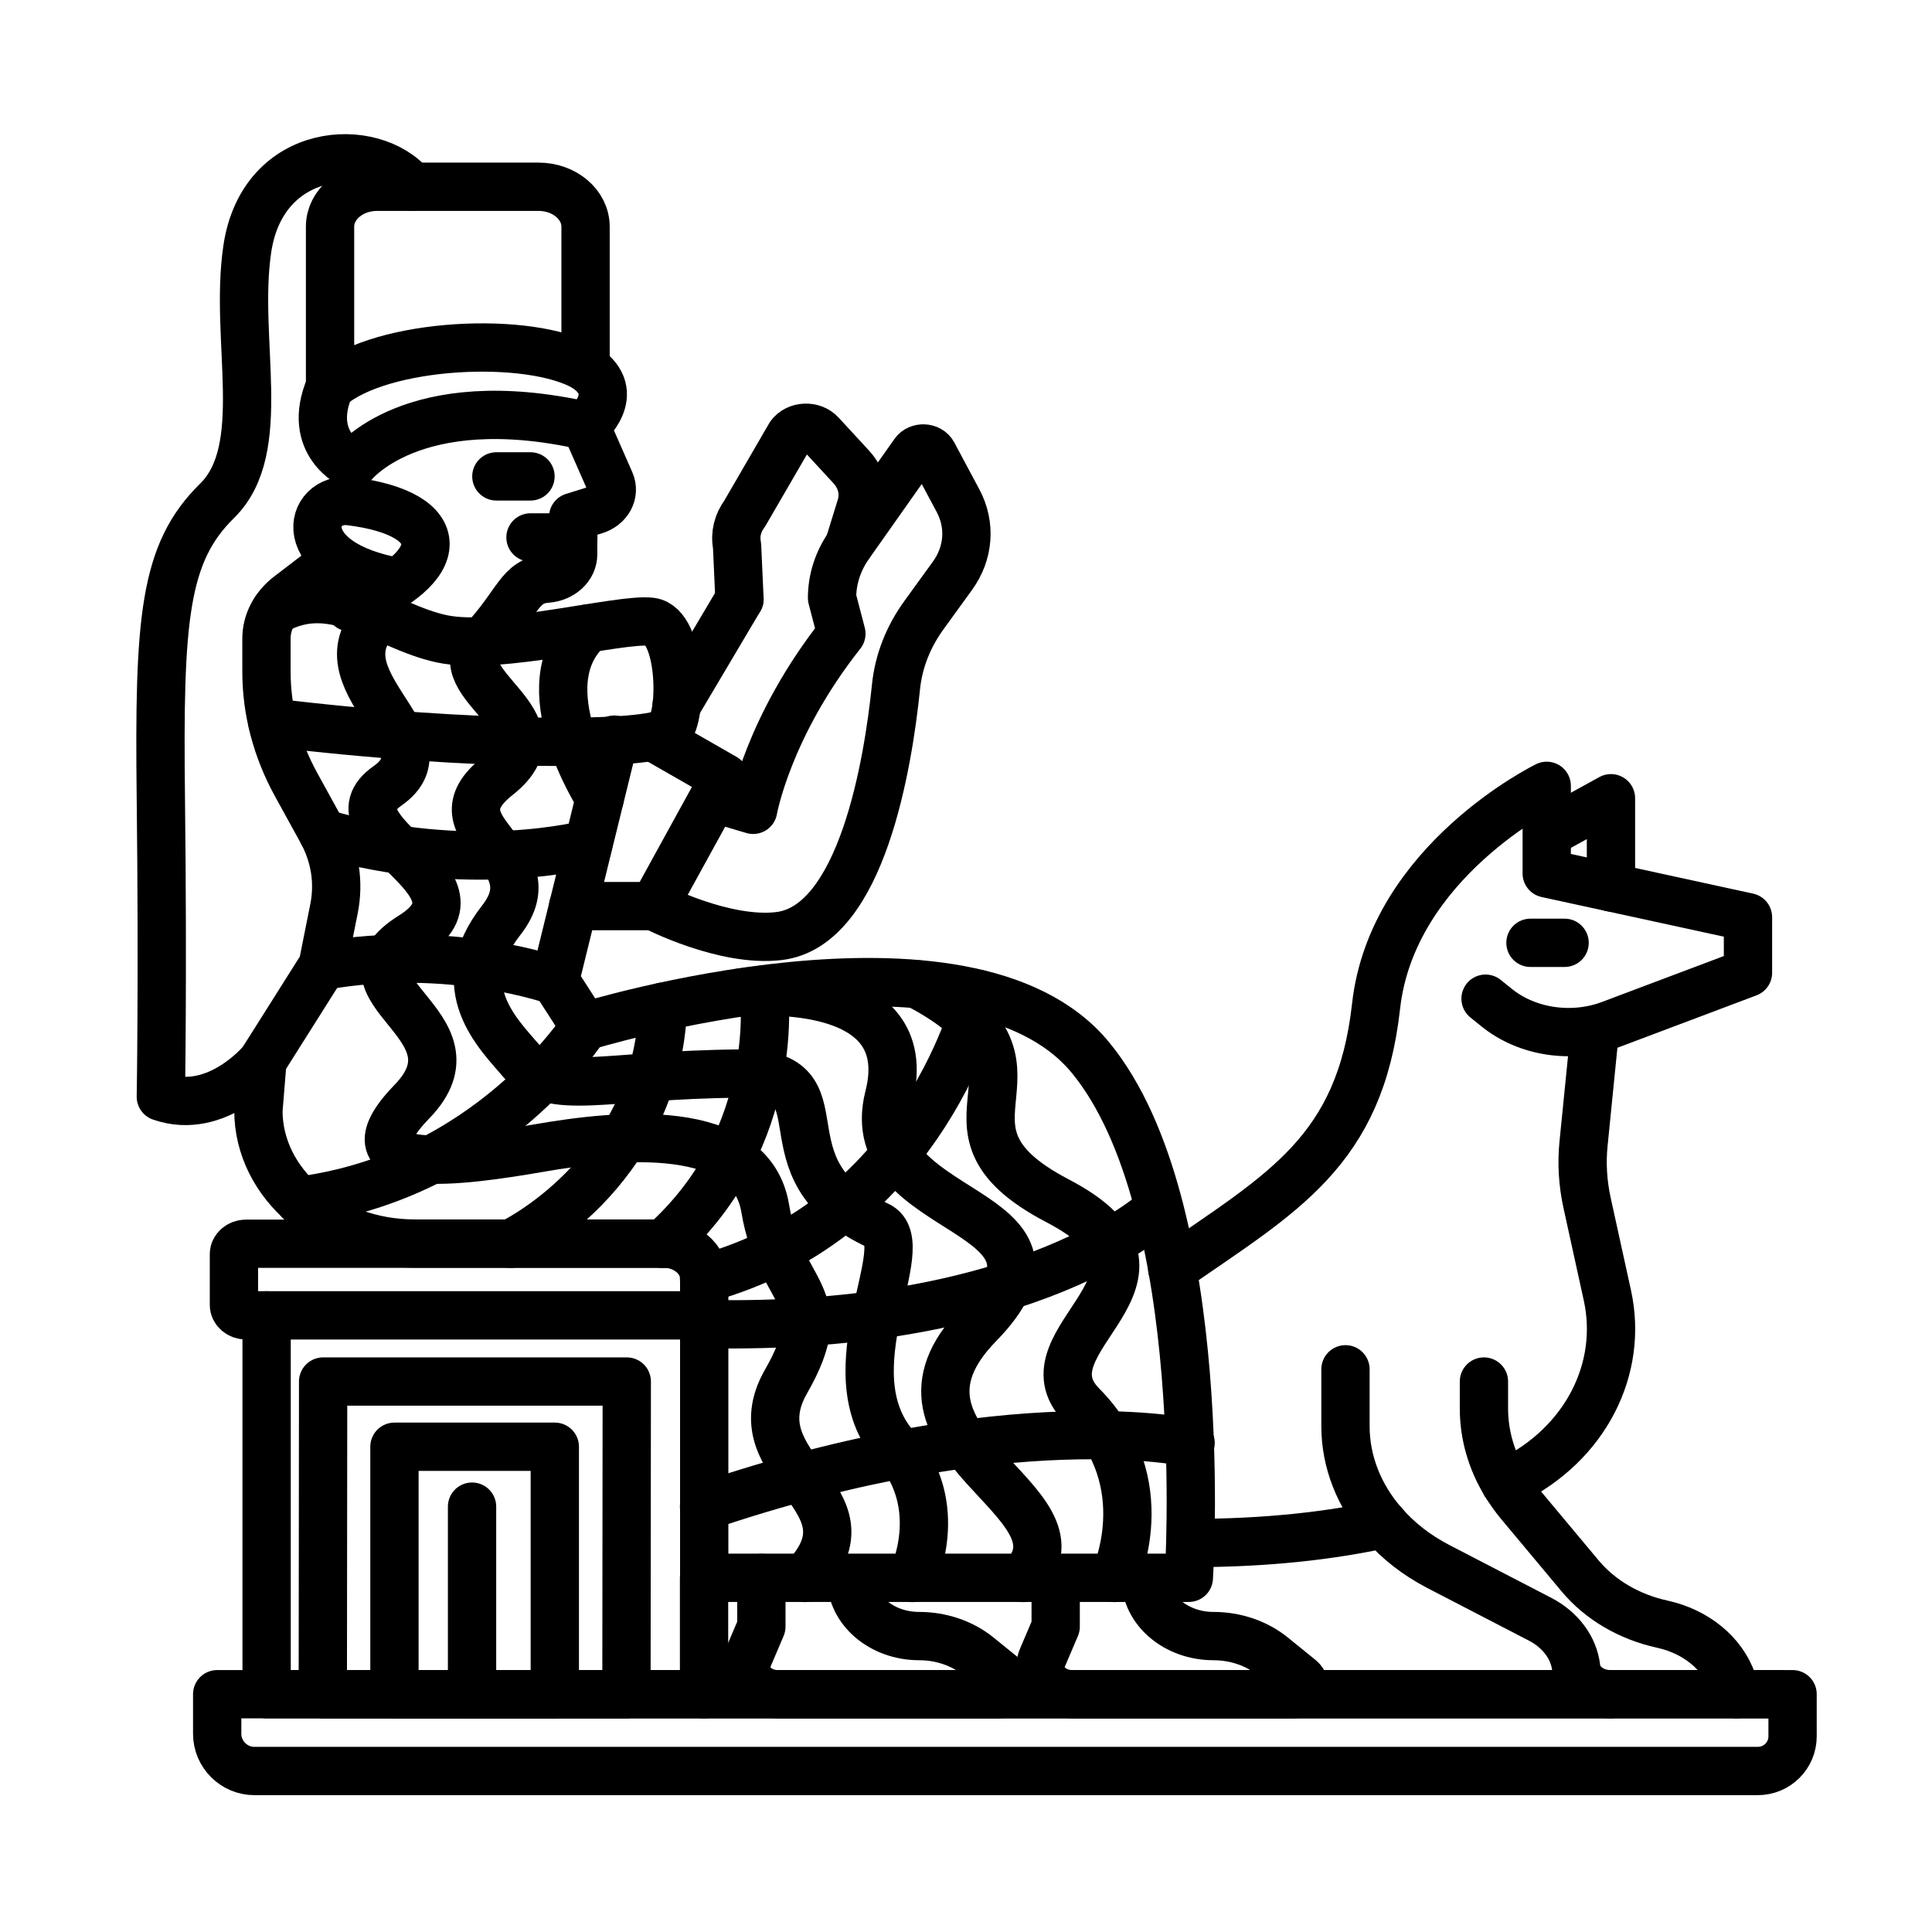 <?xml version="1.0" encoding="UTF-8"?>
<svg id="icons" xmlns="http://www.w3.org/2000/svg" viewBox="0 0 120 120">
  <defs>
    <style>
      .cls-1 {
        fill: none;
        stroke: #000;
        stroke-linecap: round;
        stroke-linejoin: round;
        stroke-width: 3px;
      }
    </style>
  </defs>
  <path class="cls-1" d="m36.37,22.83h0c-3.42-2.01-12.68-1.57-15.87,1.19h0v-9.94c0-1.37,1.31-2.48,2.92-2.48h10.03c1.61,0,2.92,1.11,2.92,2.48v8.75Z"/>
  <path class="cls-1" d="m20.49,24.02c-1.52,3.56,1.4,4.86,1.4,4.86,0,0,3.68-4.86,14.48-2.43,0,0,2.41-2,0-3.62"/>
  <path class="cls-1" d="m25.57,11.59c-2.41-2.92-9.25-2.57-10.21,3.87-.84,5.65,1.42,12.41-1.88,15.65s-3.62,7.34-3.49,18.46c.13,11.13,0,18.55,0,18.55,3.49,1.22,6.3-2.2,6.3-2.2l3.75-5.94.71-3.56c.32-1.62.06-3.29-.76-4.78l-1.6-2.91c-1.21-2.2-1.84-4.59-1.84-7.01v-2.06c0-1.02.51-1.99,1.4-2.67l2.09-1.6h0"/>
  <path class="cls-1" d="m38.15,45.94l-3.68,14.96,1.84,2.86s23.81-7.35,31.43,1.94,6.1,32.3,6.1,32.3h-30.1v-18.59c0-1.2-1.14-2.17-2.55-2.17h-15.43c-5.36,0-9.71-3.7-9.71-8.26l.25-3.07"/>
  <path class="cls-1" d="m47.29,98.01v3.02l-.83,1.95c-.46,1.09.49,2.25,1.85,2.25h13.74c.58,0,.87-.6.45-.95l-1.74-1.41c-.99-.8-2.3-1.25-3.67-1.25h0c-2.33,0-4.22-1.61-4.22-3.59h0"/>
  <path class="cls-1" d="m65.57,98.01v3.02l-.83,1.95c-.46,1.09.49,2.25,1.85,2.25h13.74c.58,0,.87-.6.45-.95l-1.74-1.41c-.99-.8-2.3-1.25-3.67-1.25h0c-2.33,0-4.22-1.61-4.22-3.59h0"/>
  <path class="cls-1" d="m18.61,74.58c11.79-1.52,17.7-10.81,17.7-10.81"/>
  <path class="cls-1" d="m41.18,77.26c7.5-6.68,6.26-15.8,6.26-15.8"/>
  <path class="cls-1" d="m43.73,79.42c13.84-3.77,17.06-17.68,17.06-17.68"/>
  <path class="cls-1" d="m43.73,82.24c20.44.43,28.26-7.18,28.26-7.18"/>
  <path class="cls-1" d="m43.73,93.58c19.05-6.48,30.22-3.96,30.22-3.96"/>
  <path class="cls-1" d="m20.05,59.99c7.93-1.4,14.41.92,14.41.92"/>
  <path class="cls-1" d="m20.05,51.75c9.08,2.66,16.49.68,16.49.68"/>
  <path class="cls-1" d="m16.92,44.88c12.38,1.51,23.64,1.49,24.59.52s.82-6.54-1.08-6.78-9.44,1.81-12.98,1.06-6.67-3.83-10.35-1.77"/>
  <path class="cls-1" d="m43.73,81.7H15.29c-.42,0-.76-.29-.76-.65v-3.15c0-.36.34-.65.76-.65h26.8"/>
  <line class="cls-1" x1="110.53" y1="105.23" x2="107.87" y2="105.23"/>
  <polyline class="cls-1" points="100.02 105.23 80.34 105.23 66.61 105.23 62.06 105.23 48.32 105.23 43.74 105.23 38.91 105.23 34.47 105.23 29.33 105.23 24.5 105.23 20.06 105.23 16.56 105.23 16.56 81.7"/>
  <polygon class="cls-1" points="38.91 105.23 20.05 105.23 20.07 85.81 38.93 85.81 38.91 105.23"/>
  <line class="cls-1" x1="43.73" y1="98.01" x2="43.73" y2="105.23"/>
  <rect class="cls-1" x="24.5" y="89.86" width="9.96" height="15.37"/>
  <line class="cls-1" x1="29.32" y1="93.58" x2="29.32" y2="105.23"/>
  <path class="cls-1" d="m72.81,78.82c6.86-4.75,11.66-7.31,12.66-16.32,1-9.01,10.6-13.69,10.6-13.69v5.44l12.5,2.72v3.45l-8.52,3.21c-2.4.91-5.21.49-7.11-1.06l-.67-.54"/>
  <path class="cls-1" d="m73.95,95.84c4.74,0,8.7-.46,11.99-1.18"/>
  <path class="cls-1" d="m93.5,92.14c.1-.05.21-.1.31-.15,4.69-2.31,7.02-6.99,6.03-11.52l-1.26-5.74c-.27-1.23-.35-2.48-.22-3.73l.7-6.99"/>
  <polyline class="cls-1" points="96.12 51.75 100.06 49.58 100.06 55.12"/>
  <path class="cls-1" d="m93.5,92.14c.26.43.56.85.89,1.25l3.76,4.5c1.24,1.48,3.04,2.54,5.1,2.99,2.09.46,3.74,1.81,4.35,3.57l.27.78h-7.85c-1.09,0-2.01-.71-2.12-1.63-.14-1.25-.97-2.36-2.23-3.02l-6.35-3.29c-1.34-.7-2.48-1.59-3.38-2.63"/>
  <path class="cls-1" d="m92.17,85.81v1.67c0,1.63.46,3.23,1.33,4.66"/>
  <path class="cls-1" d="m83.57,85.05v3.53c0,2.22.85,4.35,2.37,6.08"/>
  <path class="cls-1" d="m36.37,26.45l1.53,3.48c.31.71-.11,1.5-.95,1.76l-1.35.42v2.32c0,.79-.71,1.44-1.63,1.51-1.74.13-1.76,1.5-4,3.9-2.54,2.72,5.28,4.94.94,8.36s3.48,4.81.22,8.96c-3.26,4.16-.19,7.04,1.29,8.78,1.86,2.19,5.02.81,13.59.74,6.82-.05.83,5.89,8.52,9.44,2.46,1.14-3.06,8.99,1.08,13.74,3.24,3.73,1.06,8.15,1.06,8.15"/>
  <line class="cls-1" x1="35.61" y1="33.38" x2="32.95" y2="33.38"/>
  <path class="cls-1" d="m21.73,37.72c6.33-2.5,6.2-5.83,0-6.59-2.54-.31-3.74,3.83,3.01,5.03"/>
  <path class="cls-1" d="m111.34,105.23v2.62c0,1.19-.97,2.15-2.16,2.15H15.8c-1.27,0-2.31-1.04-2.31-2.31v-2.46h97.85Z"/>
  <polyline class="cls-1" points="40.62 45.8 45 48.31 40.62 56.28 35.6 56.28"/>
  <path class="cls-1" d="m44.35,49.58l2.43.72s.9-5.15,5.48-10.94h0l-.58-2.22c0-1.17.37-2.31,1.08-3.31l4.02-5.7c.27-.39.95-.36,1.17.06l1.55,2.9c.81,1.51.68,3.26-.34,4.67l-1.76,2.43c-.99,1.36-1.59,2.89-1.75,4.49-.48,4.68-2.11,14.84-7.26,15.46-3.41.41-7.76-1.85-7.76-1.85"/>
  <line class="cls-1" x1="42.03" y1="43.79" x2="45.93" y2="37.21"/>
  <path class="cls-1" d="m45.93,37.21l-.15-3.32c-.14-.7.04-1.41.48-2l2.82-4.86c.43-.58,1.4-.62,1.9-.08l1.89,2.05c.65.7.87,1.62.6,2.48l-.73,2.36"/>
  <path class="cls-1" d="m23.61,38.25c-4.21,3.93,4.53,7.72.46,10.56-4.07,2.84,6.92,5.95,1.51,9.32s4.66,5.5,0,10.3,3.17,3.7,7.95,2.87,13.1-1.69,14,3.76c.91,5.45,4.41,5.3,1.29,10.75s5.89,7.21,1.16,12.2"/>
  <path class="cls-1" d="m63.54,98.01c4.53-4.81-10.02-8.3-2.75-15.75,7.27-7.45-7.53-6.46-5.58-14.13,1.96-7.67-9.21-6.48-9.21-6.48"/>
  <path class="cls-1" d="m56.99,61.14c9.89,5.17-.43,8.68,8.69,13.44s-2.52,8.62,1.52,12.71c4.8,4.85,2.03,10.72,2.03,10.72"/>
  <path class="cls-1" d="m36.55,39.03c-3.9,3.52.7,10.55.7,10.55"/>
  <path class="cls-1" d="m41.18,62.53c-.4,10.46-9.47,14.72-9.47,14.72"/>
  <line class="cls-1" x1="30.83" y1="29.59" x2="32.95" y2="29.59"/>
  <line class="cls-1" x1="95.06" y1="58.56" x2="97.18" y2="58.56"/>
</svg>